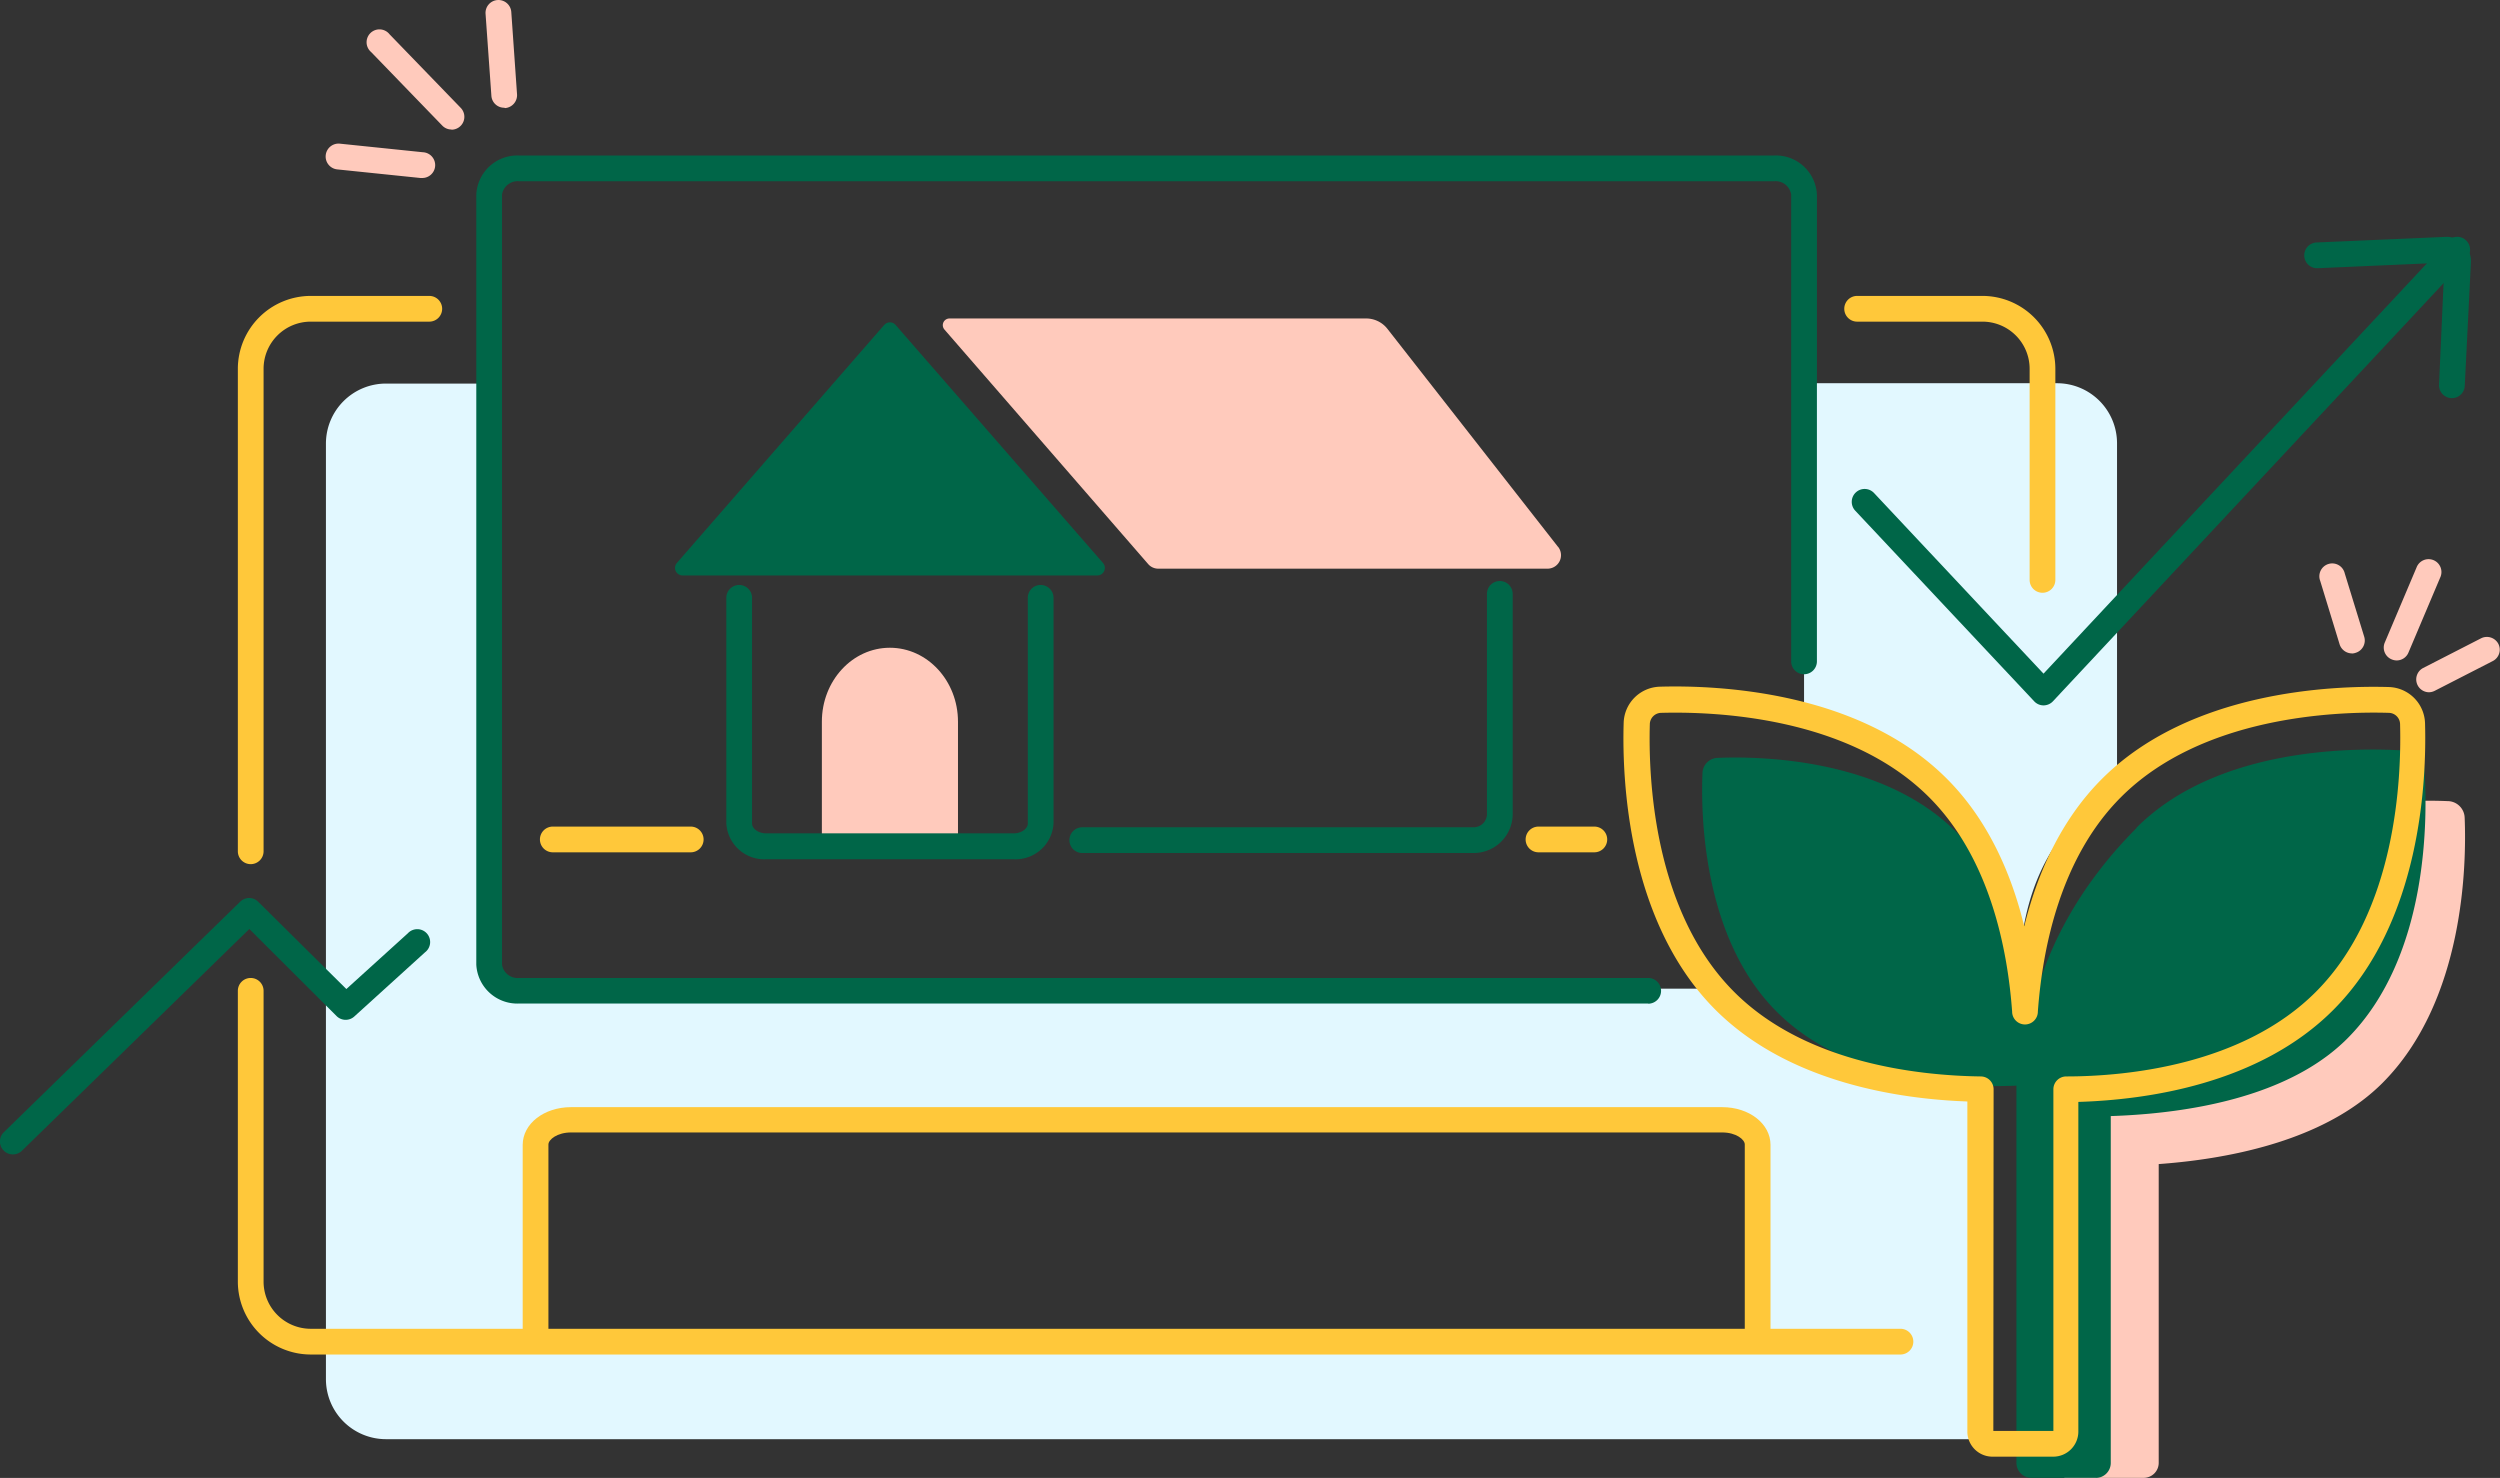 <svg id="Layer_1" data-name="Layer 1" xmlns="http://www.w3.org/2000/svg" viewBox="0 0 291.47 172.31">
    <rect x="0" y="0" width="291.47" height="172.31" fill="#333333" stroke="none"/>
    <defs>
        <style>
            .cls-1{fill:#fff;}.cls-2{fill:#FFCABC;}.cls-3{mask:url(#mask);}.cls-4{fill:#e2f8ff;}.cls-5{fill:#ffcabc;}.cls-6{fill:#006648;}.cls-7{fill:#FFC83A;}.cls-8{fill:#006648;}.cls-9{fill:#006648;}.cls-10{fill:#FFC83A;}
        </style>
        <mask id="mask" x="-28.92" y="-24.63" width="350" height="218.75" maskUnits="userSpaceOnUse">
            <g id="b">
                <path id="a" class="cls-1" d="M-28.92,194.12h350V-24.63h-350Z"/>
            </g>
        </mask>
    </defs>
    <title>Artboard 1</title>
    <path class="cls-2"
          d="M254.46,103c-16.25,16.34-13.41,32.77-13.41,32.77s25,2.18,36.7-9.49c9.59-9.59,9.82-25.56,9.6-30.93a2,2,0,0,0-2-1.95c-5.38-.22-21.37,0-30.94,9.6"/>
    <path class="cls-2" d="M249.94,172.3h-9.26V130.12h11v40.43a1.75,1.75,0,0,1-1.75,1.75"/>
    <g class="cls-3">
        <path class="cls-4"
              d="M211.33,84.23c10.61.77,18,13.11,18,13.11l.7,1.23a48.13,48.13,0,0,1,5,17.92c.53-7.2.87-14.94,7.79-21.86,1.52-1.52,2.28-3.2,4-4.28V51.68a7,7,0,0,0-7-7H210.33V83.89l1,.34m-6.41,72.19H62.44V133.48c0-1.6,1.86-2.9,4.14-2.9h134.2c2.29,0,4.14,1.3,4.14,2.9v23ZM230,161.33V127c-4.09,0-18.56-3.24-18.56-3.24-3.88-1.35-7.92-5.53-11.13-8.49l-.09,0H60.53A3.36,3.36,0,0,1,57,112V44.72H45a7,7,0,0,0-7,7V160.79a7,7,0,0,0,7,7H230.29s-.29-5.69-.29-6.43Z"/>
    </g>
    <g class="cls-3">
        <path class="cls-5" d="M95.82,97.9V84.14c0-4.76,3.55-8.62,7.93-8.62s7.94,3.86,7.94,8.62V97.9"/>
    </g>
    <g class="cls-3">
        <path class="cls-6"
              d="M192.16,117H60.53a4.79,4.79,0,0,1-5-4.54V22.68a4.79,4.79,0,0,1,5-4.55h146.3a4.79,4.79,0,0,1,5,4.55V77.11a1.5,1.5,0,0,1-3,0V22.68a1.84,1.84,0,0,0-2-1.55H60.53a1.85,1.85,0,0,0-2,1.55v89.8a1.85,1.85,0,0,0,2,1.54H192.16a1.5,1.5,0,0,1,0,3Z"/>
    </g>
    <g class="cls-3">
        <path class="cls-7"
              d="M206.42,156.43h-3v-23c0-.57-1-1.4-2.64-1.4H66.58c-1.61,0-2.64.83-2.64,1.4v22.94h-3V133.48c0-2.46,2.48-4.4,5.64-4.4h134.2c3.17,0,5.64,1.94,5.64,4.4Z"/>
    </g>
    <g class="cls-3">
        <path class="cls-7"
              d="M221.57,157.92H36.23a8.51,8.51,0,0,1-8.5-8.5v-33.9a1.5,1.5,0,0,1,3,0v33.9a5.5,5.5,0,0,0,5.5,5.5H221.57a1.5,1.5,0,0,1,0,3ZM29.23,100.75a1.5,1.5,0,0,1-1.5-1.5V43a8.51,8.51,0,0,1,8.5-8.5H50.05a1.5,1.5,0,0,1,0,3H36.23a5.5,5.5,0,0,0-5.5,5.5V99.25A1.5,1.5,0,0,1,29.23,100.75Zm208.9-31.64a1.5,1.5,0,0,1-1.5-1.5V43a5.5,5.5,0,0,0-5.5-5.5H216.52a1.5,1.5,0,0,1,0-3h14.61a8.51,8.51,0,0,1,8.5,8.5V67.61A1.5,1.5,0,0,1,238.13,69.11Z"/>
    </g>
    <g class="cls-3">
        <path class="cls-6"
              d="M118.18,100.18H89.33A4.44,4.44,0,0,1,84.68,96V69.7a1.5,1.5,0,1,1,3,0V96c0,.63.76,1.16,1.65,1.16h28.85c.89,0,1.65-.53,1.65-1.16V69.7a1.5,1.5,0,0,1,3,0V96A4.44,4.44,0,0,1,118.18,100.18Zm53.54-.73H126.18a1.5,1.5,0,0,1,0-3h45.54A1.56,1.56,0,0,0,173.36,95V69.24a1.5,1.5,0,0,1,3,0V95A4.55,4.55,0,0,1,171.72,99.45Z"/>
    </g>
    <g class="cls-3">
        <path class="cls-5"
              d="M181.65,63.76l-19.9-25.43a3.15,3.15,0,0,0-2.48-1.2H110.7a.78.78,0,0,0-.59,1.29l23.75,27.34a1.55,1.55,0,0,0,1.19.54h45.37a1.57,1.57,0,0,0,1.24-2.54"/>
    </g>
    <g class="cls-3">
        <path class="cls-8"
              d="M103.09,37.88,78.91,65.64A.88.88,0,0,0,79,66.87a.87.87,0,0,0,.57.22h48.37a.87.87,0,0,0,.87-.88.86.86,0,0,0-.21-.57L104.41,37.88a.87.87,0,0,0-1.23-.08l-.09.08"/>
    </g>
    <g class="cls-3">
        <path class="cls-9"
              d="M1.5,134.59a1.48,1.48,0,0,1-1.07-.45,1.5,1.5,0,0,1,0-2.12L28,105.13a1.49,1.49,0,0,1,2.1,0l10.28,10.18,7.17-6.5a1.5,1.5,0,1,1,2,2.22l-8.22,7.46a1.5,1.5,0,0,1-2.06,0L29.07,108.31,2.55,134.17A1.51,1.51,0,0,1,1.5,134.59ZM238.26,82.24a1.49,1.49,0,0,1-1.1-.48L216.3,59.54a1.5,1.5,0,0,1,2.19-2.06l19.76,21.06,47.14-50.45a1.49,1.49,0,0,1,2.12-.07,1.51,1.51,0,0,1,.07,2.12L239.35,81.76a1.51,1.51,0,0,1-1.09.48Z"/>
    </g>
    <g class="cls-3">
        <path class="cls-9"
              d="M285.86,46.42h-.06a1.51,1.51,0,0,1-1.44-1.56L285,30.62l-14.78.65a1.5,1.5,0,0,1-.14-3l15-.65a2.83,2.83,0,0,1,3,2.71v.26L287.36,45A1.5,1.5,0,0,1,285.86,46.42Z"/>
    </g>
    <g class="cls-3">
        <path class="cls-7"
              d="M185.88,99.37h-6.51a1.5,1.5,0,0,1,0-3h6.51a1.5,1.5,0,0,1,0,3Zm-105.35,0H64.45a1.5,1.5,0,1,1,0-3H80.53a1.5,1.5,0,0,1,0,3Z"/>
    </g>
    <g class="cls-3">
        <path class="cls-9"
              d="M228.07,97c10.5,10.49,8.54,29.47,8.54,29.47s-19,2-29.48-8.53c-8.63-8.63-8.84-23-8.64-27.83a1.82,1.82,0,0,1,1.75-1.75c4.84-.2,19.2,0,27.83,8.64"/>
    </g>
    <g class="cls-3">
        <path class="cls-9"
              d="M249.09,96.54c-16.25,16.34-12.88,33.3-12.88,33.3s25.77,2.93,37.44-8.74c9.59-9.59,9.39-26,9-31.52a2.23,2.23,0,0,0-2.06-2.06c-5.53-.37-21.95-.6-31.52,9"/>
    </g>
    <g class="cls-3">
        <path class="cls-9"
              d="M244.35,172.3h-7.51a1.75,1.75,0,0,1-1.75-1.75V124.93h11v45.63a1.75,1.75,0,0,1-1.75,1.75"/>
    </g>
    <g class="cls-3">
        <path class="cls-10"
              d="M239.4,169.83h-7.1a2.93,2.93,0,0,1-2.93-2.92V128.42c-7.85-.28-20.82-2.15-29.37-10.69-10.24-10.25-10.9-26.81-10.7-33.46a4.34,4.34,0,0,1,4.21-4.21c6.65-.19,23.21.46,33.45,10.71C231.84,95.64,234.55,102,236,108c1.48-6,4.19-12.32,9.06-17.19,10.25-10.25,26.81-10.9,33.46-10.71a4.35,4.35,0,0,1,4.21,4.21h0c.19,6.65-.46,23.21-10.71,33.45-8.64,8.65-21.76,10.47-29.71,10.71v38.48A2.93,2.93,0,0,1,239.4,169.83Zm-7-3h7V127a1.5,1.5,0,0,1,1.49-1.5c7.24,0,20.65-1.39,29.1-9.85,9.42-9.41,10-25,9.83-31.24h0a1.34,1.34,0,0,0-1.29-1.3c-6.26-.19-21.84.41-31.25,9.83-7,7-9.14,17.45-9.69,25a1.5,1.5,0,0,1-3,0c-.55-7.53-2.68-18-9.69-25-9.42-9.42-25-10-31.25-9.83a1.35,1.35,0,0,0-1.3,1.3c-.18,6.25.42,21.83,9.84,31.24,8.35,8.36,21.61,9.76,28.76,9.85a1.5,1.5,0,0,1,1.48,1.5Z"/>
    </g>
    <g class="cls-3">
        <path class="cls-5"
              d="M49.11,20.75H49l-9.68-1a1.5,1.5,0,0,1,.31-3l9.68,1a1.5,1.5,0,0,1-.15,3Zm3.53-5.65a1.49,1.49,0,0,1-1.08-.46L43.27,6.07A1.5,1.5,0,1,1,45.42,4l8.3,8.58a1.5,1.5,0,0,1-1.08,2.54Zm6.14-2.54a1.49,1.49,0,0,1-1.49-1.39l-.68-9.56a1.5,1.5,0,1,1,3-.21L60.28,11a1.51,1.51,0,0,1-1.39,1.6Z"/>
    </g>
    <g class="cls-3">
        <path class="cls-2"
              d="M283.19,80.71a1.5,1.5,0,0,1-.68-2.83l6.77-3.47a1.51,1.51,0,0,1,2,.66,1.49,1.49,0,0,1-.65,2l-6.77,3.47A1.55,1.55,0,0,1,283.19,80.71ZM279.43,77a1.51,1.51,0,0,1-.58-.12,1.49,1.49,0,0,1-.8-2l3.69-8.72a1.5,1.5,0,1,1,2.76,1.17l-3.69,8.72A1.49,1.49,0,0,1,279.43,77Zm-5.22-.82a1.52,1.52,0,0,1-1.44-1.06l-2.26-7.39a1.5,1.5,0,1,1,2.86-.88l2.27,7.39a1.5,1.5,0,0,1-1,1.87A1.39,1.39,0,0,1,274.21,76.19Z"/>
    </g>
</svg>
